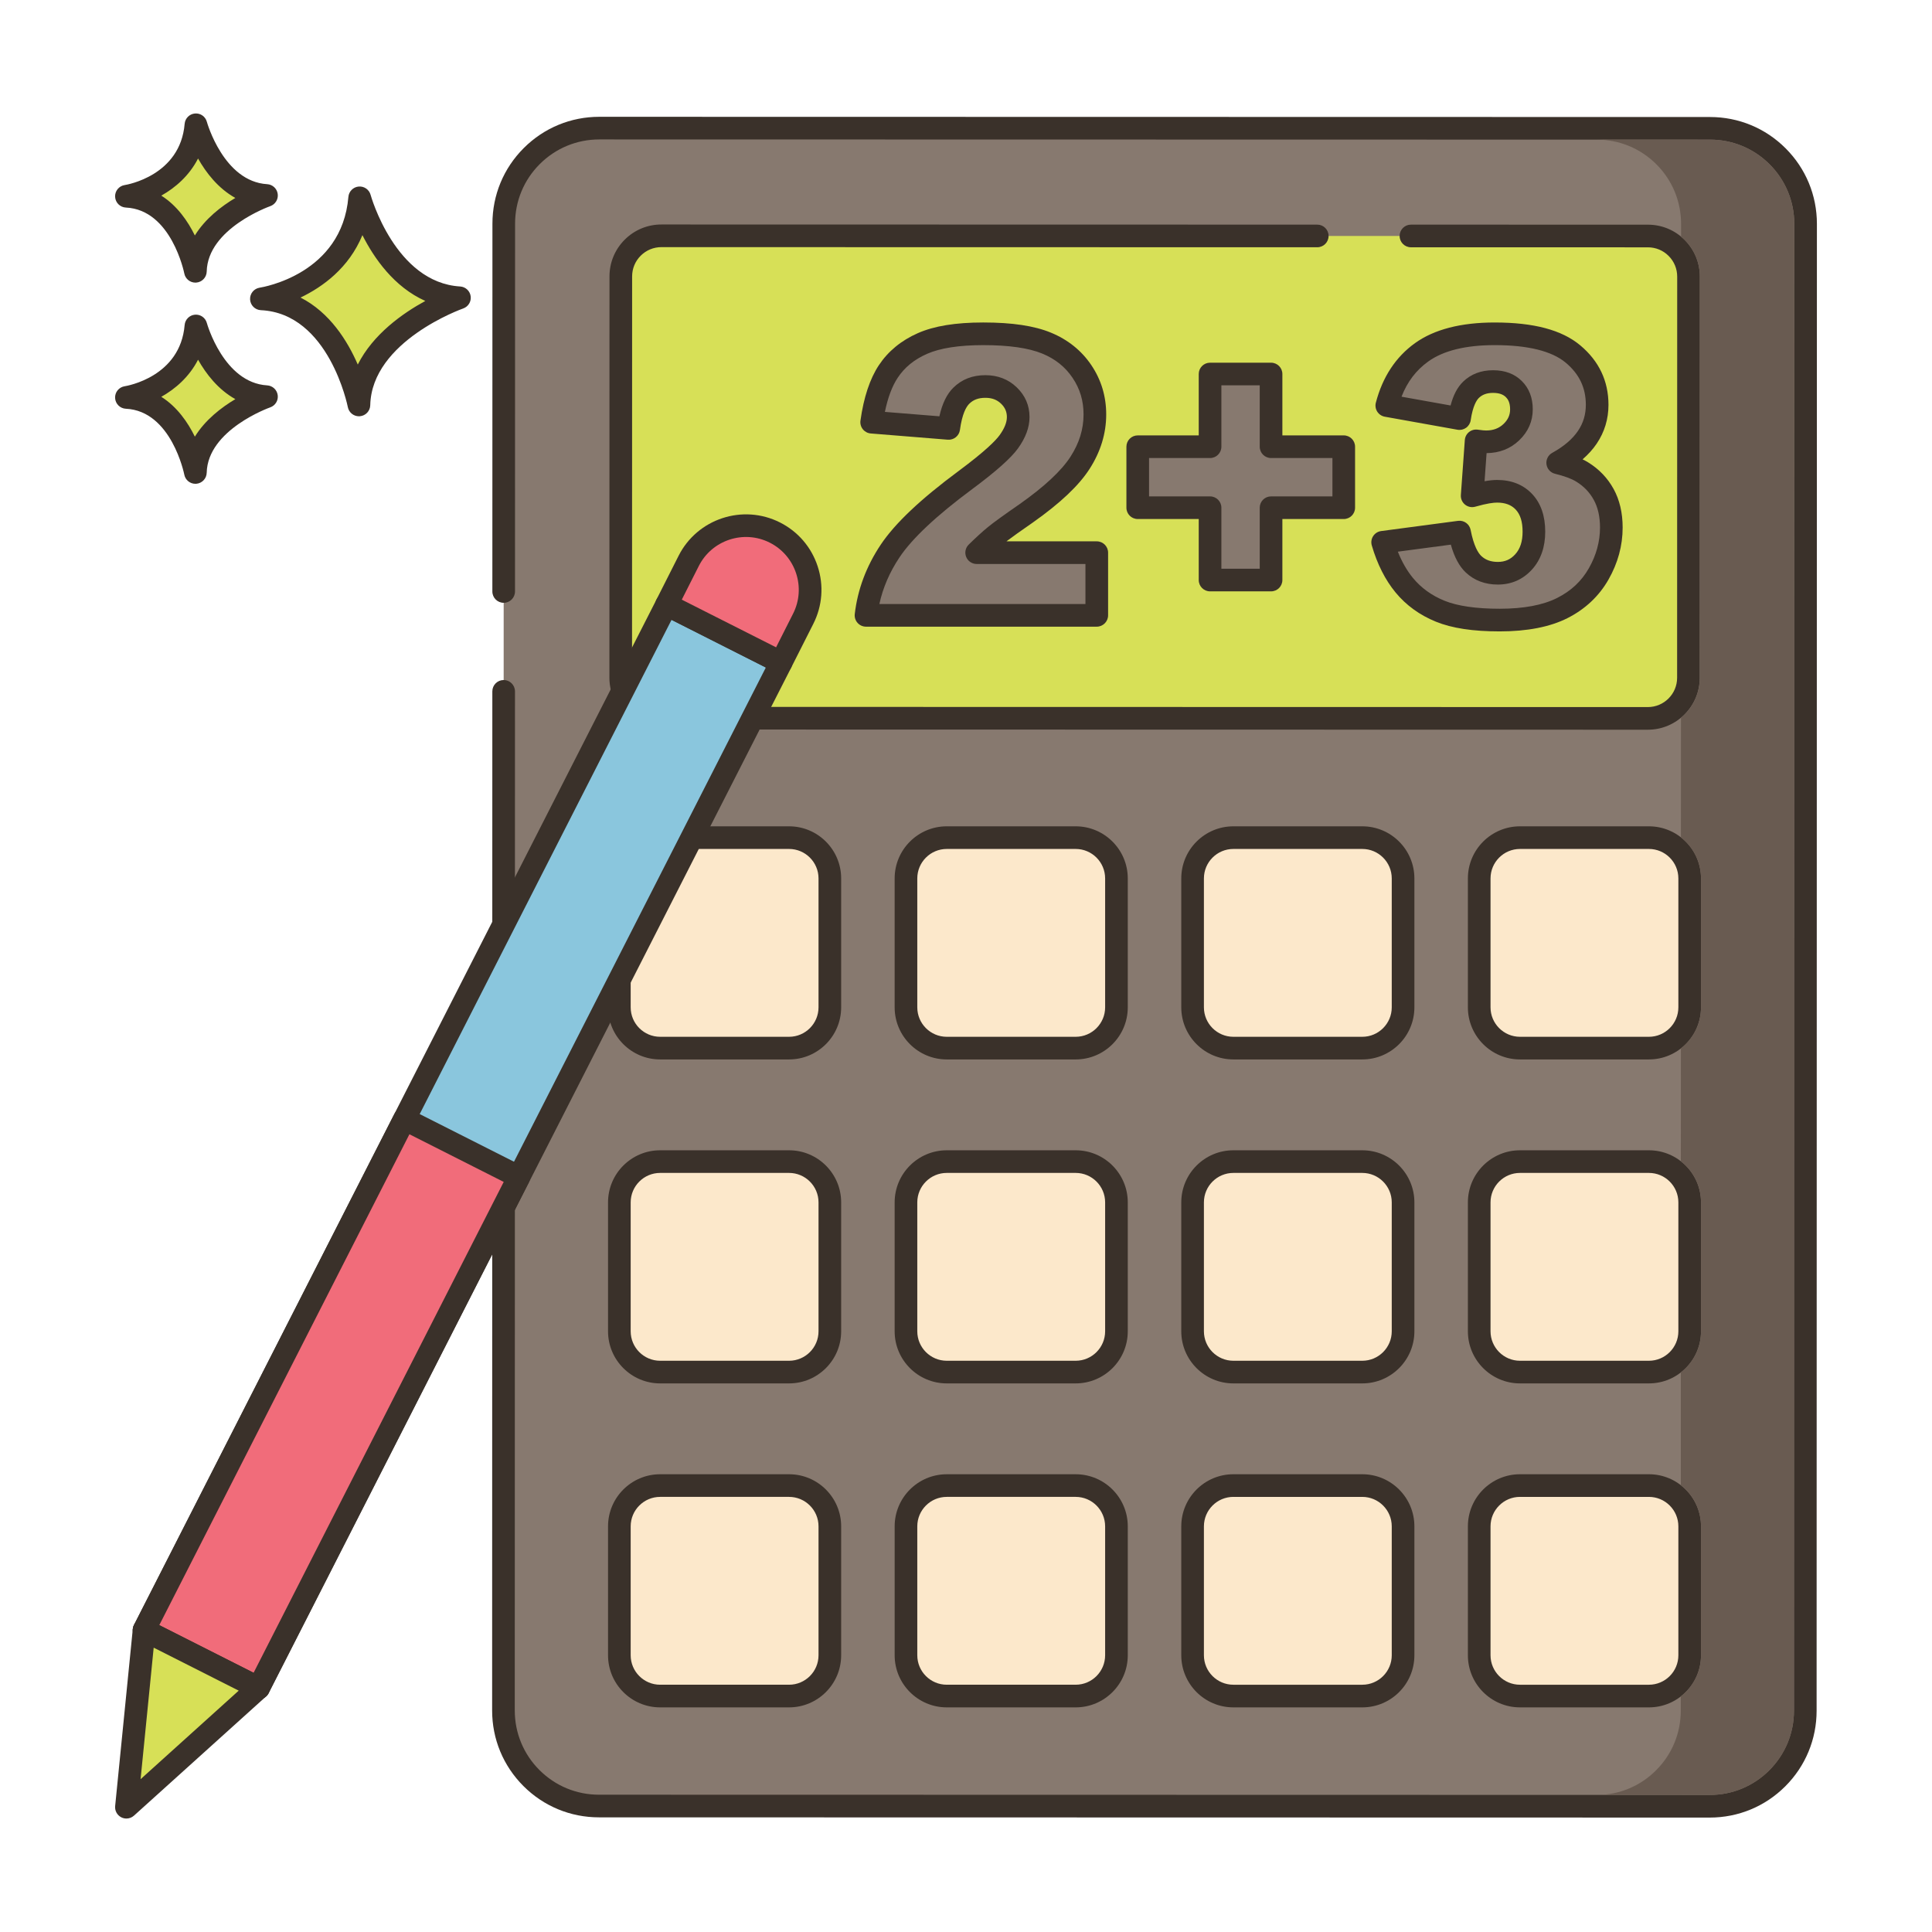 <?xml version="1.0" encoding="utf-8"?>
<!-- Generator: Adobe Illustrator 22.0.0, SVG Export Plug-In . SVG Version: 6.00 Build 0)  -->
<svg version="1.1" xmlns="http://www.w3.org/2000/svg" xmlns:xlink="http://www.w3.org/1999/xlink" x="0px" y="0px"
	 viewBox="0 0 256 256" style="enable-background:new 0 0 256 256;" xml:space="preserve">
<style type="text/css">
	.st0{display:none;}
	.st1{display:inline;}
	.st2{fill:none;stroke:#6B1D1D;stroke-width:0.5;stroke-miterlimit:10;}
	.st3{fill:#3A312A;}
	.st4{fill:#87796F;}
	.st5{fill:#D5DE58;}
	.st6{fill:#695B51;}
	.st7{fill:#FCE8CB;}
	.st8{fill:#F16C7A;}
	.st9{fill:#8AC6DD;}
	.st10{fill:#DECAAD;}
	.st11{fill:#D6DF58;}
	.st12{fill-rule:evenodd;clip-rule:evenodd;fill:#FCE8CB;}
	.st13{fill:#F5978A;}
	.st14{fill:#D7E057;}
	.st15{fill-rule:evenodd;clip-rule:evenodd;fill:#87796F;}
	.st16{fill:#6CA8BF;}
	.st17{fill:#B9C239;}
	.st18{fill:#D34E5C;}
	.st19{fill:#FAE6CA;}
	.st20{fill:#F8E4C8;}
	.st21{fill:#8AC5DC;}
	.st22{fill:#EF6D7A;}
	.st23{fill:#EB6E7A;}
	.st24{fill:#89C4DB;}
	.st25{fill-rule:evenodd;clip-rule:evenodd;fill:#F16C7A;}
	.st26{fill:#F7E3C7;}
	.st27{fill:#F6E2C6;}
	.st28{fill:#ED6E7A;}
	.st29{fill:#8AC3DA;}
	.st30{fill:#D5DC57;}
	.st31{fill-rule:evenodd;clip-rule:evenodd;fill:#D7E057;}
	.st32{fill-rule:evenodd;clip-rule:evenodd;fill:#F8E4C8;}
	.st33{fill:#D4DB56;}
	.st34{fill:#F59689;}
	.st35{fill:#DDC9AC;}
	.st36{fill:#D24E5C;}
	.st37{fill:#6A5C52;}
	.st38{fill:#6CA6BE;}
	.st39{fill:#B8C136;}
	.st40{fill-rule:evenodd;clip-rule:evenodd;fill:#FAE6CA;}
</style>
<g id="Layer_2" class="st0">
	<g class="st1">
		<g>
			<line class="st2" x1="0" y1="4.829" x2="256" y2="4.829"/>
			<line class="st2" x1="0" y1="16.56" x2="256" y2="16.56"/>
			<line class="st2" x1="0" y1="28.29" x2="256" y2="28.29"/>
			<line class="st2" x1="0" y1="40.021" x2="256" y2="40.021"/>
			<line class="st2" x1="0" y1="51.751" x2="256" y2="51.751"/>
			<line class="st2" x1="0" y1="63.482" x2="256" y2="63.482"/>
			<line class="st2" x1="0" y1="75.213" x2="256" y2="75.213"/>
			<line class="st2" x1="0" y1="86.943" x2="256" y2="86.943"/>
			<line class="st2" x1="0" y1="98.674" x2="256" y2="98.674"/>
			<line class="st2" x1="0" y1="110.404" x2="256" y2="110.404"/>
			<line class="st2" x1="0" y1="122.135" x2="256" y2="122.135"/>
			<line class="st2" x1="0" y1="133.865" x2="256" y2="133.865"/>
			<line class="st2" x1="0" y1="145.596" x2="256" y2="145.596"/>
			<line class="st2" x1="0" y1="157.326" x2="256" y2="157.326"/>
			<line class="st2" x1="0" y1="169.057" x2="256" y2="169.057"/>
			<line class="st2" x1="0" y1="180.788" x2="256" y2="180.788"/>
			<line class="st2" x1="0" y1="192.518" x2="256" y2="192.518"/>
			<line class="st2" x1="0" y1="204.249" x2="256" y2="204.249"/>
			<line class="st2" x1="0" y1="215.979" x2="256" y2="215.979"/>
			<line class="st2" x1="0" y1="227.71" x2="256" y2="227.71"/>
			<line class="st2" x1="0" y1="239.44" x2="256" y2="239.44"/>
			<line class="st2" x1="0" y1="251.171" x2="256" y2="251.171"/>
		</g>
		<g>
			<line class="st2" x1="251.171" y1="0" x2="251.171" y2="256"/>
			<line class="st2" x1="239.44" y1="0" x2="239.44" y2="256"/>
			<line class="st2" x1="227.71" y1="0" x2="227.71" y2="256"/>
			<line class="st2" x1="215.979" y1="0" x2="215.979" y2="256"/>
			<line class="st2" x1="204.249" y1="0" x2="204.249" y2="256"/>
			<line class="st2" x1="192.518" y1="0" x2="192.518" y2="256"/>
			<line class="st2" x1="180.788" y1="0" x2="180.788" y2="256"/>
			<line class="st2" x1="169.057" y1="0" x2="169.057" y2="256"/>
			<line class="st2" x1="157.326" y1="0" x2="157.326" y2="256"/>
			<line class="st2" x1="145.596" y1="0" x2="145.596" y2="256"/>
			<line class="st2" x1="133.865" y1="0" x2="133.865" y2="256"/>
			<line class="st2" x1="122.135" y1="0" x2="122.135" y2="256"/>
			<line class="st2" x1="110.404" y1="0" x2="110.404" y2="256"/>
			<line class="st2" x1="98.674" y1="0" x2="98.674" y2="256"/>
			<line class="st2" x1="86.943" y1="0" x2="86.943" y2="256"/>
			<line class="st2" x1="75.213" y1="0" x2="75.213" y2="256"/>
			<line class="st2" x1="63.482" y1="0" x2="63.482" y2="256"/>
			<line class="st2" x1="51.751" y1="0" x2="51.751" y2="256"/>
			<line class="st2" x1="40.021" y1="0" x2="40.021" y2="256"/>
			<line class="st2" x1="28.29" y1="0" x2="28.29" y2="256"/>
			<line class="st2" x1="16.56" y1="0" x2="16.56" y2="256"/>
			<line class="st2" x1="4.829" y1="0" x2="4.829" y2="256"/>
		</g>
	</g>
</g>
<g id="Layer_1">
	<g>
		<path class="st14" d="M47.661,26.211c0,0,3.408,12.659,13.222,13.246c0,0-13.1,4.525-13.321,14.202
			c0,0-2.578-13.572-12.925-14.059C34.637,39.6,46.687,37.775,47.661,26.211z"/>
		<path class="st3" d="M47.561,55.159c-0.713,0-1.335-0.506-1.472-1.217c-0.024-0.124-2.495-12.417-11.523-12.842
			c-0.771-0.037-1.388-0.651-1.428-1.421c-0.04-0.771,0.511-1.445,1.273-1.561c0.441-0.069,10.894-1.818,11.754-12.033
			c0.061-0.725,0.634-1.301,1.359-1.367c0.724-0.066,1.392,0.398,1.583,1.101c0.032,0.116,3.259,11.626,11.863,12.14
			c0.714,0.043,1.298,0.584,1.396,1.292c0.098,0.708-0.319,1.388-0.994,1.623c-0.121,0.042-12.118,4.311-12.312,12.819
			c-0.018,0.767-0.61,1.396-1.375,1.459C47.645,55.157,47.603,55.159,47.561,55.159z M39.82,39.429
			c3.878,1.969,6.23,5.746,7.587,8.876c2.026-4.022,5.941-6.787,8.949-8.427c-4.134-1.842-6.783-5.651-8.334-8.722
			C46.229,35.516,42.75,38.024,39.82,39.429z"/>
		<path class="st14" d="M25.962,43.191c0,0,2.411,8.954,9.352,9.369c0,0-9.266,3.201-9.422,10.045c0,0-1.824-9.6-9.142-9.944
			C16.75,52.662,25.274,51.37,25.962,43.191z"/>
		<path class="st3" d="M25.891,64.106c-0.713,0-1.337-0.507-1.472-1.22c-0.016-0.082-1.704-8.441-7.739-8.725
			c-0.771-0.037-1.388-0.651-1.428-1.421c-0.04-0.771,0.511-1.445,1.273-1.561c0.296-0.047,7.364-1.243,7.942-8.114
			c0.061-0.726,0.635-1.303,1.36-1.368c0.73-0.066,1.392,0.4,1.582,1.102l0,0c0.021,0.079,2.227,7.92,7.994,8.265
			c0.714,0.043,1.299,0.584,1.396,1.293c0.098,0.709-0.32,1.388-0.996,1.622c-0.081,0.028-8.282,2.952-8.413,8.661
			c-0.018,0.767-0.611,1.397-1.376,1.461C25.974,64.104,25.932,64.106,25.891,64.106z M21.373,52.579
			c2.106,1.332,3.523,3.394,4.447,5.28c1.376-2.232,3.515-3.872,5.365-4.972c-2.287-1.27-3.884-3.35-4.941-5.224
			C25.069,49.949,23.228,51.538,21.373,52.579z"/>
		<path class="st14" d="M25.962,16.534c0,0,2.411,8.954,9.352,9.37c0,0-9.266,3.201-9.422,10.045c0,0-1.824-9.6-9.142-9.944
			C16.75,26.004,25.274,24.713,25.962,16.534z"/>
		<path class="st3" d="M25.891,37.449c-0.713,0-1.337-0.507-1.472-1.22c-0.016-0.082-1.704-8.441-7.739-8.726
			c-0.77-0.037-1.387-0.651-1.427-1.421c-0.04-0.771,0.511-1.445,1.273-1.561c0.296-0.047,7.364-1.243,7.942-8.114
			c0.061-0.726,0.635-1.303,1.36-1.368c0.73-0.067,1.392,0.399,1.582,1.101l0,0c0.021,0.079,2.227,7.92,7.994,8.265
			c0.714,0.043,1.299,0.584,1.396,1.293c0.098,0.709-0.32,1.388-0.996,1.622c-0.081,0.028-8.282,2.952-8.413,8.662
			c-0.018,0.767-0.611,1.398-1.376,1.461C25.974,37.447,25.932,37.449,25.891,37.449z M21.372,25.921
			c2.107,1.333,3.523,3.394,4.447,5.28c1.376-2.232,3.515-3.872,5.365-4.972c-2.287-1.27-3.884-3.35-4.941-5.224
			C25.069,23.291,23.228,24.88,21.372,25.921z"/>
		<path class="st4" d="M66.738,91.608l-0.027,135.04c-0.001,6.991,5.665,12.66,12.656,12.661l147.183,0.029
			c6.991,0.001,12.66-5.665,12.661-12.656l0.039-197.016c0.001-6.991-5.665-12.66-12.656-12.661l-147.183-0.03
			c-6.991-0.001-12.66,5.665-12.661,12.656l-0.01,48.743L66.738,91.608z"/>
		<path class="st3" d="M226.552,240.838c-0.001,0-0.002,0-0.003,0l-147.183-0.03c-3.782,0-7.337-1.474-10.011-4.149
			c-2.674-2.675-4.146-6.23-4.145-10.013l0.027-135.04c0-0.828,0.672-1.499,1.5-1.499c0,0,0,0,0,0c0.828,0,1.5,0.672,1.5,1.5
			l-0.027,135.04c0,2.98,1.16,5.783,3.267,7.891c2.107,2.108,4.909,3.269,7.89,3.27l147.183,0.03c0,0,0.001,0,0.002,0
			c2.979,0,5.781-1.16,7.888-3.267c2.108-2.107,3.27-4.909,3.27-7.89l0.04-197.016c0.001-2.98-1.16-5.783-3.267-7.891
			c-2.107-2.108-4.909-3.27-7.89-3.27L79.411,18.476c0,0-0.001,0-0.002,0c-2.98,0-5.781,1.16-7.889,3.267
			c-2.108,2.107-3.269,4.909-3.27,7.89l-0.01,48.742c0,0.828-0.672,1.5-1.5,1.5c0,0,0,0,0,0c-0.828,0-1.5-0.672-1.5-1.501
			l0.01-48.742c0.001-3.782,1.474-7.337,4.149-10.011c2.674-2.673,6.229-4.145,10.009-4.145c0.001,0,0.002,0,0.003,0l147.183,0.029
			c3.782,0.001,7.337,1.474,10.011,4.149s4.146,6.231,4.145,10.013l-0.04,197.016c-0.001,3.782-1.474,7.337-4.149,10.011
			C233.888,239.366,230.333,240.838,226.552,240.838z"/>
		<path class="st14" d="M174.545,31.264l-86.905-0.017c-2.972-0.001-5.381,2.408-5.382,5.379l-0.011,53.158
			c-0.001,2.971,2.408,5.381,5.379,5.381l130.717,0.026c2.971,0.001,5.381-2.408,5.381-5.379l0.011-53.158
			c0.001-2.972-2.408-5.381-5.379-5.381l-31.4-0.006L174.545,31.264z"/>
		<path class="st3" d="M218.346,96.691c-0.001,0-0.001,0-0.002,0L87.627,96.665c-1.837,0-3.565-0.716-4.865-2.016
			c-1.299-1.3-2.015-3.028-2.014-4.866l0.011-53.158c0.001-1.838,0.716-3.565,2.016-4.865c1.299-1.299,3.027-2.014,4.864-2.014
			c0,0,0.001,0,0.001,0l86.904,0.018c0.828,0,1.5,0.672,1.5,1.5c0,0.828-0.672,1.499-1.5,1.499c0,0,0,0-0.001,0L87.64,32.746h0
			c-1.036,0-2.011,0.403-2.744,1.136c-0.733,0.732-1.137,1.707-1.137,2.743l-0.011,53.159c0,1.036,0.403,2.011,1.136,2.744
			c0.732,0.733,1.707,1.137,2.744,1.137l130.717,0.026h0.001c2.139,0,3.88-1.74,3.88-3.879l0.011-53.159
			c0.001-1.037-0.403-2.011-1.136-2.744c-0.733-0.733-1.707-1.137-2.744-1.137l-31.401-0.006c-0.828,0-1.499-0.672-1.499-1.501
			c0-0.828,0.672-1.5,1.5-1.5c0,0,0,0,0.001,0l31.401,0.006c1.837,0,3.565,0.716,4.864,2.016c1.299,1.3,2.015,3.028,2.014,4.866
			l-0.011,53.158C225.226,93.605,222.139,96.691,218.346,96.691z"/>
		<path class="st7" d="M104.555,138.881H87.471c-2.984,0-5.403-2.419-5.403-5.403v-17.084c0-2.984,2.419-5.403,5.403-5.403h17.084
			c2.984,0,5.403,2.419,5.403,5.403v17.084C109.958,136.462,107.539,138.881,104.555,138.881z"/>
		<path class="st3" d="M104.555,140.381H87.471c-3.807,0-6.903-3.097-6.903-6.903v-17.083c0-3.807,3.097-6.903,6.903-6.903h17.084
			c3.807,0,6.903,3.097,6.903,6.903v17.083C111.458,137.284,108.361,140.381,104.555,140.381z M87.471,112.491
			c-2.152,0-3.903,1.751-3.903,3.903v17.083c0,2.152,1.751,3.903,3.903,3.903h17.084c2.152,0,3.903-1.751,3.903-3.903v-17.083
			c0-2.152-1.751-3.903-3.903-3.903H87.471z"/>
		<path class="st7" d="M142.533,138.881h-17.084c-2.984,0-5.403-2.419-5.403-5.403v-17.084c0-2.984,2.419-5.403,5.403-5.403h17.084
			c2.984,0,5.403,2.419,5.403,5.403v17.084C147.936,136.462,145.517,138.881,142.533,138.881z"/>
		<path class="st3" d="M142.533,140.381h-17.084c-3.807,0-6.903-3.097-6.903-6.903v-17.083c0-3.807,3.097-6.903,6.903-6.903h17.084
			c3.807,0,6.903,3.097,6.903,6.903v17.083C149.436,137.284,146.34,140.381,142.533,140.381z M125.449,112.491
			c-2.152,0-3.903,1.751-3.903,3.903v17.083c0,2.152,1.751,3.903,3.903,3.903h17.084c2.152,0,3.903-1.751,3.903-3.903v-17.083
			c0-2.152-1.751-3.903-3.903-3.903H125.449z"/>
		<path class="st7" d="M180.511,138.881h-17.083c-2.984,0-5.403-2.419-5.403-5.403v-17.083c0-2.984,2.419-5.403,5.403-5.403h17.083
			c2.984,0,5.403,2.419,5.403,5.403v17.084C185.914,136.462,183.495,138.881,180.511,138.881z"/>
		<path class="st3" d="M180.511,140.381h-17.083c-3.807,0-6.903-3.097-6.903-6.903v-17.083c0-3.807,3.097-6.903,6.903-6.903h17.083
			c3.807,0,6.903,3.097,6.903,6.903v17.083C187.415,137.284,184.318,140.381,180.511,140.381z M163.428,112.491
			c-2.152,0-3.903,1.751-3.903,3.903v17.083c0,2.152,1.751,3.903,3.903,3.903h17.083c2.152,0,3.903-1.751,3.903-3.903v-17.083
			c0-2.152-1.751-3.903-3.903-3.903H163.428z"/>
		<path class="st7" d="M218.489,138.881h-17.084c-2.984,0-5.403-2.419-5.403-5.403v-17.083c0-2.984,2.419-5.403,5.404-5.403h17.083
			c2.984,0,5.403,2.419,5.403,5.403v17.084C223.893,136.462,221.473,138.881,218.489,138.881z"/>
		<path class="st3" d="M218.489,140.381h-17.083c-3.807,0-6.903-3.097-6.903-6.903v-17.083c0-3.807,3.097-6.903,6.903-6.903h17.083
			c3.807,0,6.903,3.097,6.903,6.903v17.083C225.393,137.284,222.296,140.381,218.489,140.381z M201.406,112.491
			c-2.152,0-3.903,1.751-3.903,3.903v17.083c0,2.152,1.751,3.903,3.903,3.903h17.083c2.152,0,3.903-1.751,3.903-3.903v-17.083
			c0-2.152-1.751-3.903-3.903-3.903H201.406z"/>
		<path class="st7" d="M104.555,181.808H87.471c-2.984,0-5.403-2.419-5.403-5.403v-17.084c0-2.984,2.419-5.403,5.403-5.403h17.084
			c2.984,0,5.403,2.419,5.403,5.403v17.084C109.958,179.389,107.539,181.808,104.555,181.808z"/>
		<path class="st3" d="M104.555,183.308H87.471c-3.807,0-6.903-3.097-6.903-6.903v-17.083c0-3.807,3.097-6.903,6.903-6.903h17.084
			c3.807,0,6.903,3.097,6.903,6.903v17.083C111.458,180.211,108.361,183.308,104.555,183.308z M87.471,155.418
			c-2.152,0-3.903,1.751-3.903,3.903v17.083c0,2.152,1.751,3.903,3.903,3.903h17.084c2.152,0,3.903-1.751,3.903-3.903v-17.083
			c0-2.152-1.751-3.903-3.903-3.903H87.471z"/>
		<path class="st7" d="M142.533,181.808h-17.084c-2.984,0-5.403-2.419-5.403-5.403v-17.084c0-2.984,2.419-5.403,5.403-5.403h17.084
			c2.984,0,5.403,2.419,5.403,5.403v17.084C147.936,179.389,145.517,181.808,142.533,181.808z"/>
		<path class="st3" d="M142.533,183.308h-17.084c-3.807,0-6.903-3.097-6.903-6.903v-17.083c0-3.807,3.097-6.903,6.903-6.903h17.084
			c3.807,0,6.903,3.097,6.903,6.903v17.083C149.436,180.211,146.34,183.308,142.533,183.308z M125.449,155.418
			c-2.152,0-3.903,1.751-3.903,3.903v17.083c0,2.152,1.751,3.903,3.903,3.903h17.084c2.152,0,3.903-1.751,3.903-3.903v-17.083
			c0-2.152-1.751-3.903-3.903-3.903H125.449z"/>
		<path class="st7" d="M180.511,181.808h-17.083c-2.984,0-5.403-2.419-5.403-5.403v-17.084c0-2.984,2.419-5.403,5.403-5.403h17.083
			c2.984,0,5.403,2.419,5.403,5.403v17.084C185.914,179.389,183.495,181.808,180.511,181.808z"/>
		<path class="st3" d="M180.511,183.308h-17.083c-3.807,0-6.903-3.097-6.903-6.903v-17.083c0-3.807,3.097-6.903,6.903-6.903h17.083
			c3.807,0,6.903,3.097,6.903,6.903v17.083C187.415,180.211,184.318,183.308,180.511,183.308z M163.428,155.418
			c-2.152,0-3.903,1.751-3.903,3.903v17.083c0,2.152,1.751,3.903,3.903,3.903h17.083c2.152,0,3.903-1.751,3.903-3.903v-17.083
			c0-2.152-1.751-3.903-3.903-3.903H163.428z"/>
		<path class="st7" d="M218.489,181.808h-17.084c-2.984,0-5.403-2.419-5.403-5.403v-17.084c0-2.984,2.419-5.403,5.403-5.403h17.084
			c2.984,0,5.403,2.419,5.403,5.403v17.084C223.893,179.389,221.473,181.808,218.489,181.808z"/>
		<path class="st3" d="M218.489,183.308h-17.083c-3.807,0-6.903-3.097-6.903-6.903v-17.083c0-3.807,3.097-6.903,6.903-6.903h17.083
			c3.807,0,6.903,3.097,6.903,6.903v17.083C225.393,180.211,222.296,183.308,218.489,183.308z M201.406,155.418
			c-2.152,0-3.903,1.751-3.903,3.903v17.083c0,2.152,1.751,3.903,3.903,3.903h17.083c2.152,0,3.903-1.751,3.903-3.903v-17.083
			c0-2.152-1.751-3.903-3.903-3.903H201.406z"/>
		<path class="st7" d="M104.555,224.736H87.471c-2.984,0-5.403-2.419-5.403-5.403v-17.084c0-2.984,2.419-5.403,5.403-5.403h17.084
			c2.984,0,5.403,2.419,5.403,5.403v17.084C109.958,222.316,107.539,224.736,104.555,224.736z"/>
		<path class="st3" d="M104.555,226.236H87.471c-3.807,0-6.903-3.097-6.903-6.903v-17.084c0-3.807,3.097-6.903,6.903-6.903h17.084
			c3.807,0,6.903,3.097,6.903,6.903v17.083C111.458,223.139,108.361,226.236,104.555,226.236z M87.471,198.345
			c-2.152,0-3.903,1.751-3.903,3.903v17.084c0,2.152,1.751,3.903,3.903,3.903h17.084c2.152,0,3.903-1.751,3.903-3.904v-17.083
			c0-2.152-1.751-3.903-3.903-3.903H87.471z"/>
		<path class="st7" d="M142.533,224.736h-17.083c-2.984,0-5.403-2.419-5.403-5.404v-17.084c0-2.984,2.419-5.403,5.403-5.403h17.084
			c2.984,0,5.403,2.419,5.403,5.403v17.084C147.936,222.316,145.517,224.736,142.533,224.736z"/>
		<path class="st3" d="M142.533,226.236h-17.083c-3.807,0-6.903-3.097-6.903-6.904v-17.083c0-3.807,3.097-6.903,6.903-6.903h17.084
			c3.807,0,6.903,3.097,6.903,6.903v17.083C149.436,223.139,146.339,226.236,142.533,226.236z M125.449,198.345
			c-2.152,0-3.903,1.751-3.903,3.903v17.083c0,2.152,1.751,3.904,3.903,3.904h17.083c2.152,0,3.904-1.751,3.904-3.904v-17.083
			c0-2.152-1.751-3.903-3.903-3.903H125.449z"/>
		<path class="st7" d="M180.511,224.736h-17.083c-2.984,0-5.403-2.419-5.403-5.403v-17.084c0-2.984,2.419-5.403,5.403-5.403h17.083
			c2.984,0,5.403,2.419,5.403,5.403v17.084C185.914,222.316,183.495,224.736,180.511,224.736z"/>
		<path class="st3" d="M180.511,226.236h-17.083c-3.807,0-6.903-3.097-6.903-6.903v-17.084c0-3.807,3.097-6.904,6.903-6.904h17.083
			c3.807,0,6.903,3.097,6.903,6.903v17.083C187.415,223.139,184.318,226.236,180.511,226.236z M163.428,198.345
			c-2.152,0-3.903,1.751-3.903,3.904v17.084c0,2.152,1.751,3.903,3.903,3.903h17.083c2.152,0,3.903-1.751,3.903-3.904v-17.083
			c0-2.152-1.751-3.903-3.903-3.903H163.428z"/>
		<path class="st7" d="M218.489,224.736h-17.084c-2.984,0-5.403-2.419-5.403-5.403v-17.084c0-2.984,2.419-5.403,5.404-5.403h17.083
			c2.984,0,5.403,2.419,5.403,5.403v17.084C223.893,222.316,221.473,224.736,218.489,224.736z"/>
		<path class="st3" d="M218.489,226.236h-17.083c-3.807,0-6.903-3.097-6.903-6.903v-17.084c0-3.807,3.097-6.904,6.903-6.904h17.083
			c3.807,0,6.903,3.097,6.903,6.903v17.083C225.393,223.139,222.296,226.236,218.489,226.236z M201.406,198.345
			c-2.152,0-3.903,1.751-3.903,3.904v17.084c0,2.152,1.751,3.903,3.903,3.903h17.083c2.152,0,3.903-1.751,3.903-3.904v-17.083
			c0-2.152-1.751-3.903-3.903-3.903H201.406z"/>
		<polygon class="st9" points="103.497,87.788 34.26,223.666 19.088,215.997 88.325,80.12 		"/>
		<path class="st3" d="M34.259,225.167c-0.228,0-0.458-0.052-0.676-0.162l-15.172-7.669c-0.355-0.18-0.625-0.494-0.749-0.873
			c-0.124-0.379-0.092-0.791,0.089-1.147L86.989,79.439c0.376-0.736,1.275-1.029,2.013-0.658l15.172,7.668
			c0.355,0.18,0.626,0.494,0.749,0.873c0.124,0.379,0.092,0.792-0.089,1.147L35.596,224.347
			C35.332,224.867,34.805,225.167,34.259,225.167z M21.107,215.338l12.495,6.315l67.875-133.205l-12.495-6.315L21.107,215.338z"/>
		<polygon class="st8" points="53.593,148.281 19.088,215.997 34.26,223.666 68.765,155.95 		"/>
		<path class="st3" d="M34.259,225.167c-0.228,0-0.458-0.052-0.676-0.162l-15.172-7.669c-0.355-0.18-0.625-0.494-0.749-0.873
			c-0.124-0.379-0.092-0.791,0.089-1.147l34.505-67.716c0.375-0.736,1.275-1.029,2.013-0.658l15.172,7.668
			c0.355,0.18,0.625,0.494,0.749,0.873c0.124,0.379,0.092,0.791-0.089,1.147l-34.505,67.716
			C35.332,224.867,34.805,225.167,34.259,225.167z M21.107,215.338l12.495,6.315l33.143-65.043l-12.495-6.315L21.107,215.338z"/>
		<path class="st8" d="M103.497,87.788l2.932-5.801c2.118-4.19,0.438-9.303-3.752-11.42l0,0c-4.19-2.118-9.303-0.438-11.42,3.752
			l-2.932,5.801L103.497,87.788z"/>
		<path class="st3" d="M103.497,89.289c-0.233,0-0.465-0.054-0.677-0.161l-15.172-7.668c-0.739-0.374-1.036-1.276-0.662-2.016
			l2.932-5.801c2.487-4.921,8.515-6.9,13.435-4.414c2.384,1.205,4.156,3.266,4.99,5.804c0.834,2.538,0.629,5.248-0.576,7.632
			l-2.932,5.801c-0.18,0.355-0.493,0.624-0.871,0.749C103.812,89.264,103.655,89.289,103.497,89.289z M90.34,79.458l12.495,6.315
			l2.255-4.463c1.741-3.445,0.355-7.663-3.089-9.405c-3.445-1.741-7.664-0.354-9.405,3.09L90.34,79.458z"/>
		<polygon class="st14" points="34.26,223.666 19.088,215.997 16.75,239.466 		"/>
		<path class="st3" d="M16.75,240.966c-0.23,0-0.462-0.053-0.676-0.161c-0.553-0.28-0.877-0.871-0.816-1.488l2.338-23.469
			c0.049-0.492,0.337-0.928,0.771-1.166c0.435-0.237,0.958-0.246,1.398-0.024l15.172,7.668c0.441,0.223,0.744,0.649,0.81,1.14
			c0.065,0.49-0.115,0.981-0.482,1.313l-17.51,15.8C17.473,240.834,17.113,240.966,16.75,240.966z M20.364,218.323l-1.736,17.429
			l13.003-11.734L20.364,218.323z"/>
		<path class="st4" d="M145.326,81.537H114.75c0.35-3.019,1.414-5.859,3.19-8.52c1.777-2.66,5.109-5.801,9.996-9.421
			c2.986-2.218,4.896-3.903,5.73-5.054c0.834-1.151,1.251-2.244,1.251-3.278c0-1.118-0.413-2.073-1.239-2.865
			c-0.826-0.792-1.864-1.188-3.115-1.188c-1.301,0-2.365,0.409-3.19,1.226c-0.826,0.817-1.38,2.26-1.664,4.329l-10.209-0.826
			c0.4-2.869,1.134-5.109,2.202-6.718c1.068-1.61,2.573-2.844,4.516-3.703c1.943-0.859,4.633-1.289,8.069-1.289
			c3.586,0,6.376,0.409,8.37,1.226c1.993,0.817,3.561,2.073,4.704,3.766c1.143,1.693,1.714,3.59,1.714,5.692
			c0,2.235-0.655,4.37-1.964,6.405c-1.309,2.035-3.691,4.27-7.144,6.706c-2.052,1.418-3.424,2.41-4.116,2.978
			c-0.692,0.567-1.506,1.309-2.44,2.227h15.914V81.537z"/>
		<path class="st3" d="M145.326,83.037H114.75c-0.428,0-0.835-0.183-1.12-0.502c-0.285-0.319-0.419-0.745-0.37-1.17
			c0.376-3.243,1.531-6.332,3.433-9.18c1.89-2.831,5.276-6.035,10.351-9.793c3.546-2.634,4.898-4.026,5.407-4.729
			c0.641-0.884,0.966-1.69,0.966-2.397c0-0.707-0.247-1.273-0.777-1.783c-0.548-0.525-1.208-0.771-2.077-0.771
			c-0.911,0-1.589,0.251-2.135,0.792c-0.4,0.396-0.938,1.319-1.233,3.466c-0.108,0.789-0.815,1.354-1.607,1.292l-10.209-0.826
			c-0.412-0.033-0.791-0.235-1.049-0.557c-0.258-0.322-0.372-0.736-0.315-1.146c0.43-3.08,1.25-5.55,2.438-7.34
			c1.223-1.845,2.959-3.274,5.16-4.246c2.156-0.953,4.994-1.417,8.676-1.417c3.819,0,6.743,0.438,8.939,1.338
			c2.262,0.927,4.072,2.378,5.378,4.314c1.308,1.938,1.971,4.135,1.971,6.532c0,2.517-0.741,4.945-2.203,7.217
			c-1.429,2.22-3.895,4.549-7.54,7.12c-1.562,1.08-2.725,1.909-3.476,2.479h11.97c0.829,0,1.5,0.671,1.5,1.5v8.307
			C146.826,82.365,146.155,83.037,145.326,83.037z M116.519,80.037h27.307v-5.307h-14.414c-0.609,0-1.158-0.368-1.388-0.932
			c-0.231-0.564-0.098-1.211,0.337-1.638c0.963-0.945,1.817-1.725,2.541-2.317c0.73-0.599,2.109-1.597,4.213-3.051
			c3.266-2.303,5.536-4.42,6.735-6.283c1.161-1.805,1.726-3.635,1.726-5.594c0-1.813-0.477-3.4-1.457-4.853
			c-0.983-1.457-2.301-2.509-4.03-3.217c-1.803-0.739-4.428-1.114-7.801-1.114c-3.21,0-5.721,0.391-7.463,1.161
			c-1.691,0.748-2.958,1.781-3.873,3.16c-0.742,1.118-1.311,2.637-1.699,4.526l7.219,0.584c0.381-1.695,0.99-2.942,1.846-3.789
			c1.113-1.102,2.541-1.66,4.245-1.66c1.646,0,3.043,0.541,4.154,1.607c1.128,1.082,1.7,2.411,1.7,3.947
			c0,1.353-0.517,2.751-1.537,4.158c-0.933,1.288-2.912,3.047-6.049,5.378c-4.728,3.502-7.972,6.546-9.643,9.05
			C117.885,75.801,116.991,77.875,116.519,80.037z"/>
		<path class="st4" d="M150.756,59.193h9.583v-9.633h8.082v9.633h9.633v8.082h-9.633v9.583h-8.082v-9.583h-9.583V59.193z"/>
		<path class="st3" d="M168.421,78.358h-8.082c-0.829,0-1.5-0.671-1.5-1.5v-8.084h-8.083c-0.829,0-1.5-0.671-1.5-1.5v-8.082
			c0-0.829,0.671-1.5,1.5-1.5h8.083v-8.133c0-0.829,0.671-1.5,1.5-1.5h8.082c0.829,0,1.5,0.671,1.5,1.5v8.133h8.133
			c0.829,0,1.5,0.671,1.5,1.5v8.082c0,0.829-0.671,1.5-1.5,1.5h-8.133v8.084C169.921,77.687,169.249,78.358,168.421,78.358z
			 M161.839,75.358h5.082v-8.084c0-0.829,0.671-1.5,1.5-1.5h8.133v-5.082h-8.133c-0.829,0-1.5-0.671-1.5-1.5v-8.133h-5.082v8.133
			c0,0.829-0.671,1.5-1.5,1.5h-8.083v5.082h8.083c0.829,0,1.5,0.671,1.5,1.5V75.358z"/>
		<path class="st4" d="M193.393,55.464l-9.633-1.726c0.801-3.069,2.339-5.421,4.617-7.056c2.277-1.635,5.501-2.452,9.671-2.452
			c4.787,0,8.249,0.892,10.384,2.677c2.135,1.785,3.203,4.029,3.203,6.731c0,1.585-0.434,3.019-1.301,4.304s-2.177,2.41-3.928,3.378
			c1.418,0.35,2.502,0.759,3.253,1.226c1.218,0.751,2.164,1.739,2.84,2.965c0.676,1.226,1.013,2.69,1.013,4.391
			c0,2.135-0.559,4.183-1.676,6.143c-1.118,1.96-2.727,3.47-4.829,4.529c-2.102,1.059-4.863,1.589-8.282,1.589
			c-3.336,0-5.968-0.392-7.894-1.176c-1.927-0.784-3.511-1.931-4.754-3.44c-1.243-1.51-2.198-3.407-2.865-5.692l10.184-1.351
			c0.4,2.052,1.022,3.474,1.864,4.266c0.842,0.792,1.914,1.188,3.215,1.188c1.368,0,2.506-0.5,3.415-1.501
			c0.909-1.001,1.364-2.335,1.364-4.003c0-1.702-0.438-3.019-1.314-3.953c-0.876-0.934-2.064-1.401-3.566-1.401
			c-0.801,0-1.902,0.2-3.303,0.601l0.526-7.281c0.567,0.083,1.009,0.125,1.326,0.125c1.335,0,2.448-0.425,3.34-1.276
			c0.892-0.851,1.339-1.86,1.339-3.028c0-1.118-0.334-2.01-1.001-2.677c-0.667-0.667-1.585-1.001-2.752-1.001
			c-1.201,0-2.177,0.363-2.928,1.089C194.168,52.374,193.659,53.646,193.393,55.464z"/>
		<path class="st3" d="M198.722,83.663c-3.565,0-6.332-0.421-8.46-1.287c-2.15-0.875-3.949-2.179-5.347-3.876
			c-1.367-1.661-2.425-3.755-3.146-6.226c-0.122-0.42-0.056-0.873,0.183-1.239c0.239-0.367,0.626-0.61,1.06-0.668l10.184-1.351
			c0.79-0.103,1.518,0.421,1.669,1.2c0.42,2.152,1.004,3.069,1.419,3.46c0.559,0.526,1.274,0.781,2.188,0.781
			c0.947,0,1.679-0.321,2.305-1.01c0.656-0.722,0.974-1.701,0.974-2.995c0-1.318-0.297-2.275-0.908-2.927
			c-0.585-0.624-1.394-0.927-2.472-0.927c-0.452,0-1.32,0.094-2.891,0.543c-0.47,0.133-0.979,0.031-1.358-0.278
			c-0.38-0.309-0.585-0.784-0.55-1.272l0.525-7.281c0.03-0.416,0.232-0.801,0.557-1.062c0.326-0.261,0.745-0.375,1.157-0.314
			c0.612,0.09,0.94,0.109,1.108,0.109c0.943,0,1.697-0.282,2.305-0.861c0.596-0.568,0.874-1.186,0.874-1.942
			c0-0.946-0.32-1.375-0.561-1.617c-0.378-0.378-0.932-0.562-1.692-0.562c-0.815,0-1.414,0.212-1.885,0.667
			c-0.283,0.274-0.801,1.022-1.084,2.955c-0.059,0.402-0.278,0.762-0.608,1c-0.33,0.237-0.742,0.331-1.141,0.259l-9.633-1.726
			c-0.412-0.074-0.773-0.316-0.999-0.669c-0.225-0.352-0.294-0.782-0.188-1.187c0.888-3.402,2.635-6.059,5.192-7.895
			c2.527-1.814,6.076-2.733,10.546-2.733c5.199,0,8.911,0.99,11.346,3.026c2.482,2.075,3.741,4.727,3.741,7.881
			c0,1.882-0.524,3.612-1.558,5.143c-0.5,0.742-1.127,1.438-1.873,2.083c0.27,0.13,0.518,0.266,0.747,0.408
			c1.431,0.883,2.564,2.066,3.362,3.516c0.796,1.444,1.199,3.165,1.199,5.115c0,2.389-0.63,4.706-1.873,6.886
			c-1.261,2.211-3.098,3.936-5.457,5.125C205.376,83.074,202.362,83.663,198.722,83.663z M185.221,73.1
			c0.541,1.354,1.214,2.525,2.011,3.493c1.077,1.308,2.477,2.319,4.161,3.004c1.737,0.707,4.203,1.065,7.329,1.065
			c3.167,0,5.726-0.481,7.607-1.429c1.85-0.932,3.224-2.219,4.201-3.933c0.982-1.721,1.479-3.538,1.479-5.399
			c0-1.438-0.278-2.671-0.827-3.667c-0.553-1.004-1.31-1.794-2.314-2.413c-0.618-0.384-1.567-0.735-2.825-1.046
			c-0.599-0.148-1.046-0.648-1.127-1.26c-0.081-0.612,0.222-1.211,0.762-1.509c1.534-0.847,2.681-1.824,3.41-2.904
			c0.703-1.041,1.044-2.174,1.044-3.464c0-2.255-0.872-4.081-2.665-5.58c-1.848-1.545-5.018-2.328-9.422-2.328
			c-3.83,0-6.79,0.73-8.796,2.17c-1.604,1.151-2.771,2.686-3.54,4.663l6.501,1.165c0.363-1.39,0.913-2.431,1.666-3.159
			c1.036-1.002,2.372-1.51,3.97-1.51c1.575,0,2.857,0.484,3.813,1.44c0.956,0.956,1.44,2.213,1.44,3.738
			c0,1.589-0.607,2.973-1.804,4.114c-1.162,1.108-2.614,1.677-4.314,1.69l-0.269,3.724c0.627-0.112,1.178-0.168,1.659-0.168
			c1.925,0,3.493,0.631,4.66,1.875c1.141,1.217,1.719,2.892,1.719,4.979c0,2.045-0.59,3.732-1.753,5.012
			c-1.201,1.322-2.724,1.993-4.526,1.993c-1.689,0-3.117-0.537-4.243-1.596c-0.864-0.812-1.519-2.028-1.985-3.693L185.221,73.1z"/>
		<path class="st6" d="M234.48,21.771c-2.1-2.1-4.91-3.27-7.89-3.27h-15c2.98,0,5.79,1.17,7.89,3.27c2.11,2.11,3.27,4.91,3.27,7.89
			v1.71c0.16,0.13,0.32,0.27,0.47,0.42c1.3,1.3,2.02,3.03,2.02,4.86l-0.01,53.16c0,1.84-0.72,3.57-2.02,4.87
			c-0.15,0.15-0.31,0.29-0.47,0.43l-0.01,15.85c1.62,1.26,2.66,3.23,2.66,5.43v17.09c0,2.2-1.04,4.17-2.66,5.43l-0.01,14.97
			c1.63,1.25,2.67,3.22,2.67,5.44v17.08c0,2.22-1.04,4.19-2.67,5.45v14.95c1.63,1.26,2.67,3.23,2.67,5.45v17.08
			c0,2.22-1.05,4.19-2.68,5.45v1.9c0,2.98-1.16,5.78-3.27,7.89c-1.05,1.06-2.28,1.87-3.62,2.43c-1.28,0.53-2.67,0.82-4.1,0.84h14.83
			c1.49,0,2.94-0.29,4.27-0.84c1.34-0.56,2.57-1.37,3.62-2.43c2.11-2.11,3.27-4.91,3.27-7.89l0.04-197.02
			C237.75,26.681,236.59,23.881,234.48,21.771z"/>
	</g>
</g>
</svg>
